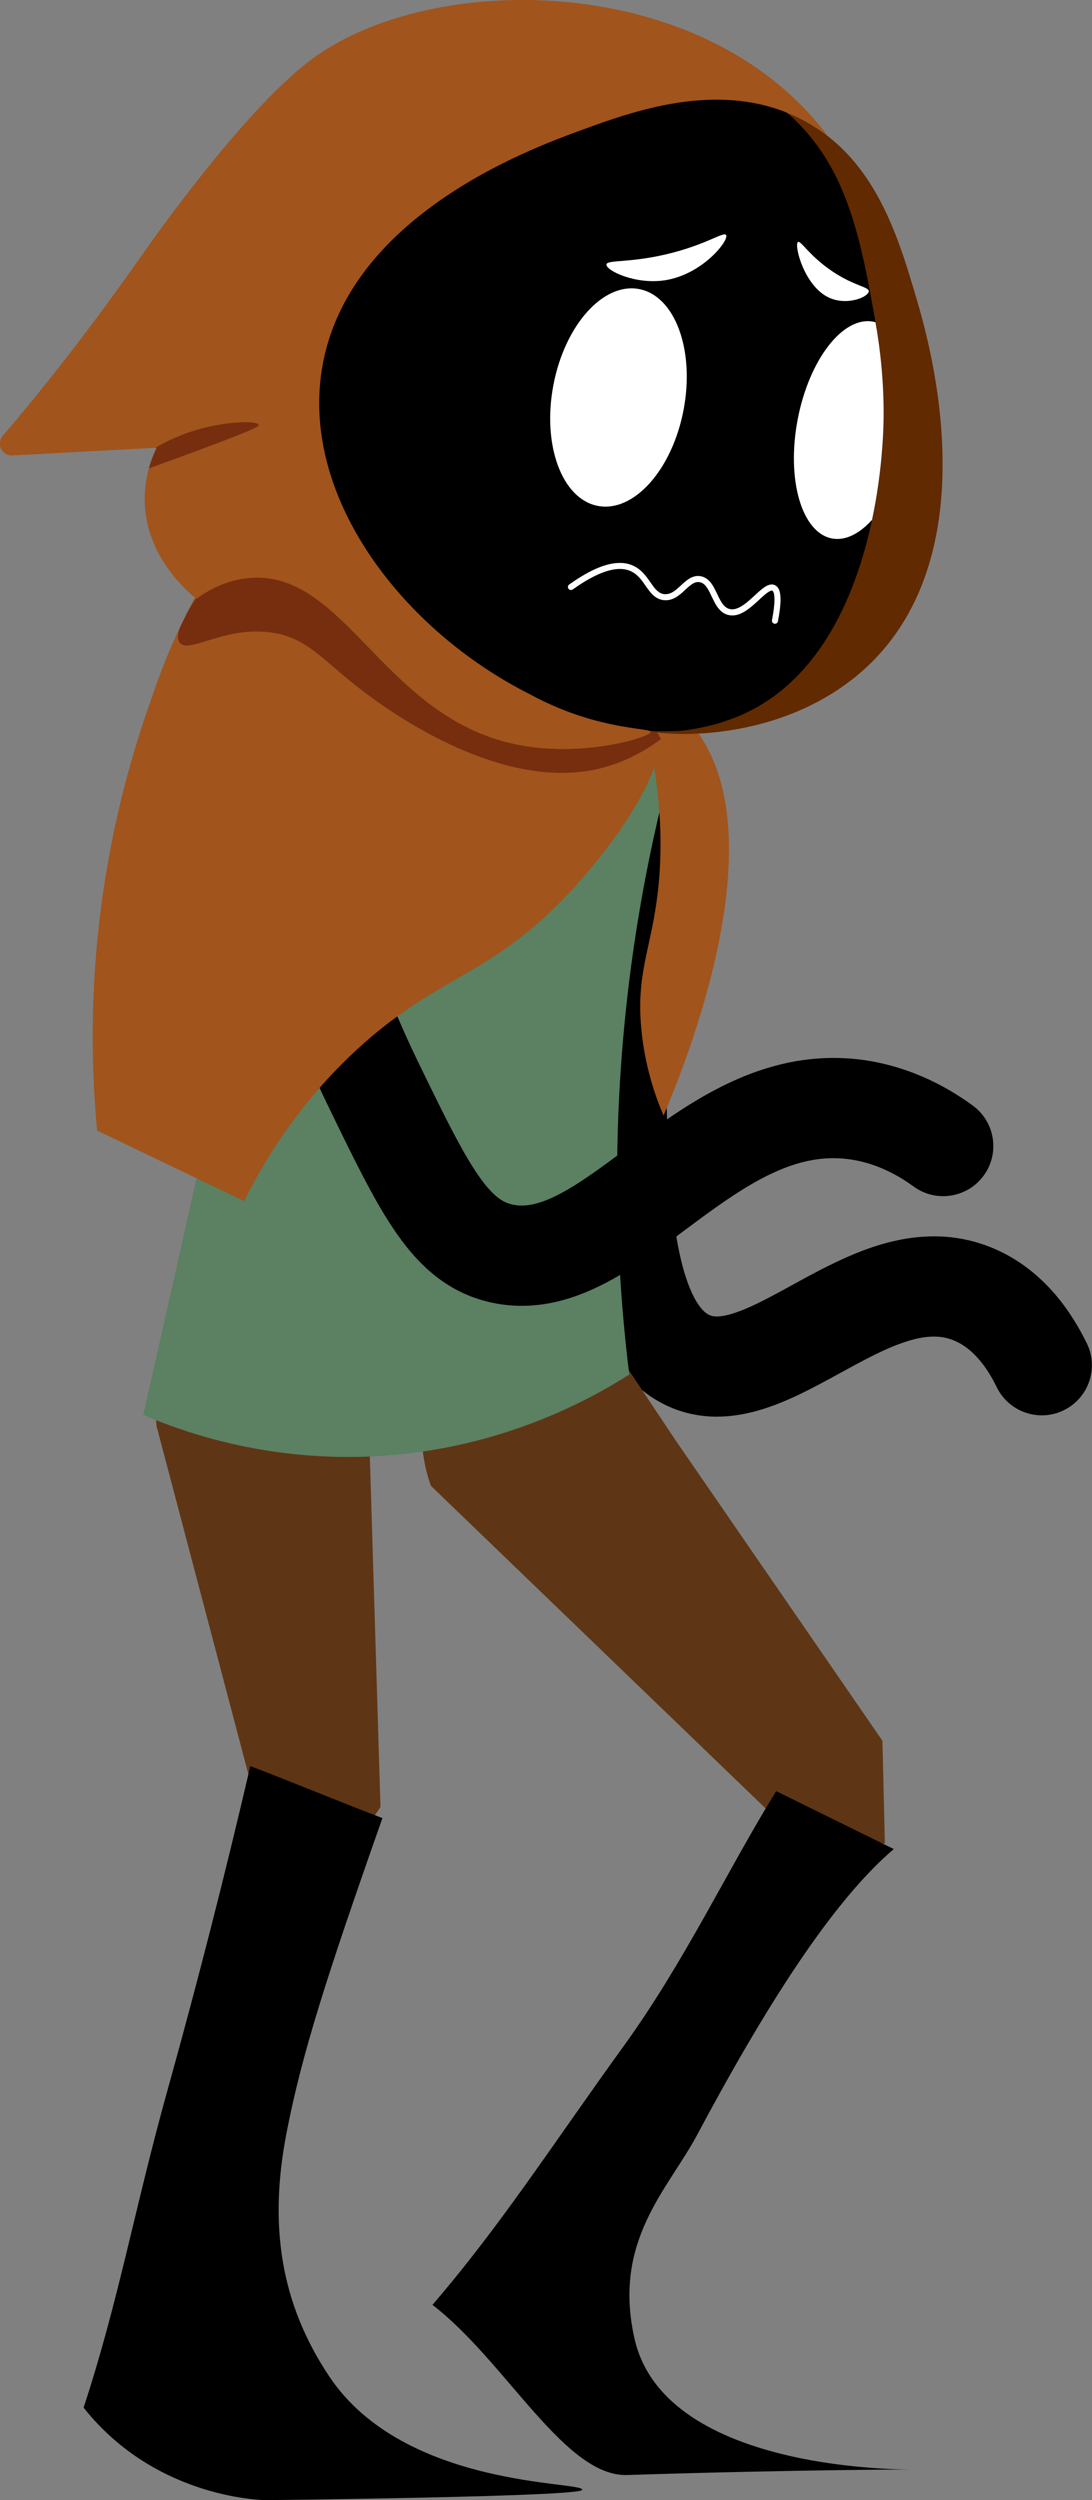 <?xml version="1.0" encoding="UTF-8"?>
<svg id="Layer_2" data-name="Layer 2" xmlns="http://www.w3.org/2000/svg" xmlns:xlink="http://www.w3.org/1999/xlink" viewBox="0 0 185.23 424.05">
  <rect x="0" y="0" width="185.23" height="424.05" fill="#808080" stroke="none"/>
  <defs>
    <style>
      .cls-1 {
        fill: none;
      }

      .cls-2 {
        fill: #5c8062;
      }

      .cls-3 {
        fill: #612a00;
      }

      .cls-4 {
        fill: #772e0f;
      }

      .cls-5 {
        fill: #5e3615;
      }

      .cls-6 {
        fill: #fff;
      }

      .cls-7 {
        fill: #a1541c;
      }

      .cls-8 {
        fill: #8c8c8c;
      }

      .cls-9 {
        clip-path: url(#clippath);
      }
    </style>
    <clipPath id="clippath">
      <path class="cls-1" d="M140.48,23.14c-1.53-1.21-3.22-2.28-5.11-3.2-4.7-2.28-9.56-3.09-14.3-3.03-8.74.1-17.05,3.17-23.13,5.41-8.18,3.02-39.25,14.48-43.35,40.37-3.47,21.83,13.78,44.28,35.4,55.12,2.68,1.45,6.7,3.33,11.85,4.61,5.05,1.26,8.54,1.29,8.55,1.71.03.84-11.7,4.57-23.27,2.04-21.99-4.82-28.5-29.05-44.35-28.18-4.37.24-7.69,2.28-9.45,3.57-1.43-1.14-7.95-6.57-8.71-15.32-.4-4.67,1.01-8.35,1.95-10.3-.31.02-6.98.38-7.3.39-2.43.13-4.86.26-7.3.39-3.28.18-6.57.35-9.85.53-1.77.1-2.81-1.97-1.65-3.32,4.73-5.55,10.82-13.01,17.51-22.15,5.35-7.29,7.17-10.2,11.54-15.99,3.47-4.59,14.63-19.36,23.63-25.93,19.35-14.16,62.22-14.85,84.39,9.71,1.05,1.17,2.03,2.35,2.93,3.57"/>
    </clipPath>
  </defs>
  <g id="step_5">
    <g>
      <path d="M100.32,124.53c-1.99,10.8-4.36,27.44-4.36,47.92,0,.41,0,.82,0,1.23.03,6.44.06,12.97.28,19.3.17,4.75.45,9.38.94,13.81.37,3.32.86,6.52,1.52,9.58,1.01,4.58,2.4,8.87,4.66,12.77,1.13,1.94,2.51,3.79,4.2,5.43,1.69,1.64,3.71,3.05,5.98,4.04,2.65,1.17,5.46,1.68,8.07,1.67,2.25,0,4.36-.35,6.33-.86,3.45-.91,6.51-2.31,9.41-3.78,4.33-2.21,8.35-4.62,11.99-6.33,1.82-.86,3.52-1.53,5.05-1.97,1.53-.44,2.87-.65,4.04-.64,1.27,0,2.34.21,3.55.73.76.33,1.46.76,2.13,1.27,1,.78,1.94,1.78,2.79,2.93.84,1.15,1.58,2.43,2.18,3.67,2.07,4.21,7.16,5.96,11.37,3.89,4.22-2.07,5.96-7.16,3.89-11.37-1.25-2.54-2.97-5.51-5.46-8.4-1.25-1.44-2.69-2.86-4.37-4.16-1.68-1.3-3.59-2.48-5.74-3.41-3.42-1.5-6.99-2.16-10.36-2.15-2.37,0-4.64.31-6.77.8-3.75.86-7.11,2.26-10.22,3.76-2.33,1.12-4.52,2.31-6.57,3.44-3.07,1.69-5.87,3.22-8.2,4.21-1.16.5-2.2.86-3.05,1.08-.86.22-1.52.3-2,.3-.57,0-.87-.08-1.24-.23-.37-.17-.72-.39-1.22-.92-.42-.46-.93-1.16-1.43-2.14-.9-1.71-1.78-4.27-2.45-7.44-1.03-4.76-1.63-10.85-1.93-17.54-.31-6.7-.35-14.01-.38-21.4,0-.39,0-.77,0-1.16,0-19.17,2.22-34.76,4.08-44.85.85-4.62-2.21-9.05-6.82-9.9-4.62-.85-9.05,2.21-9.9,6.82"/>
      <path class="cls-5" d="M150.1,312.69c-.14-5.81-.28-11.63-.42-17.44-11.69-16.98-23.38-33.97-35.08-50.95-4.38-6.57-8.75-13.13-13.13-19.7-11.04-3.51-22.37.5-27.3,8.84-4.83,8.18-1.57,17.24-1.06,18.59,21.17,20.4,42.34,40.81,63.51,61.21,4.49-.19,8.98-.37,13.47-.56Z"/>
      <path d="M73.36,390.93c11.72-13.65,20.3-27.11,32.41-43.86,10.38-14.35,17.62-29.91,25.89-43.27,6.65,3.27,13.3,6.55,19.95,9.82-10.64,9.05-22.04,27.27-33.37,48.5-4.92,9.23-14.39,17.92-10.6,34.59,5.26,23.1,47.76,22.14,47.76,22.14,0,0-19.46,0-49.01.94-10.6.34-20.59-19.31-33.04-28.86Z"/>
      <path class="cls-5" d="M55.04,320.38c3.17-4.63,6.34-9.26,9.5-13.88-.95-31.19-1.89-62.38-2.84-93.57-4.35-.83-14.92-2.2-23.46,3.92-1.59,1.14-7.24,5.08-10.14,12.8-1.95,5.18-1.81,9.76-1.55,12.22,5.79,21.96,11.58,43.92,17.38,65.88,3.71,4.21,7.41,8.42,11.12,12.63Z"/>
      <path d="M14.18,408.37c5.96-18.16,8.67-33.9,14.22-53.8,5.27-18.9,9.93-37.26,14.06-55.02,6.44,2.44,15.97,6.38,22.41,8.82-9.57,27.17-13.66,40-16.25,53.31-3.06,15.7-1.06,28.99,7.25,41.42,12.76,19.07,43.29,17.7,42.89,19.21-.31,1.18-53.63,1.74-53.63,1.74,0,0-18.53,0-30.94-15.68Z"/>
      <path class="cls-2" d="M47.8,87.26c8.78-.58,13.77,11.62,25.25,21.37,7.93,6.73,20.81,13.87,42.43,15.34-4.32,14.82-8.44,33.7-10.07,55.81-1.52,20.64-.48,38.74,1.33,53.36-7.07,4.49-23.07,13.3-45.13,13.94-16.79.49-29.95-3.95-37.31-7.09,3.61-16.02,7.22-32.05,10.83-48.07-2.39-23.96-4.77-47.92-7.16-71.88,1.85-6.5,3.7-13.01,5.55-19.51,3.11-5.94,7.9-12.84,14.27-13.26"/>
      <path d="M37.61,126.67c2.1,16.33,6.86,37.89,18.1,61.02,2.14,4.41,4.04,8.32,5.86,11.82,1.37,2.62,2.69,5.02,4.08,7.23,2.07,3.31,4.28,6.25,7.07,8.73,1.4,1.24,2.94,2.35,4.63,3.25,1.68.91,3.5,1.6,5.36,2.06,1.94.48,3.9.71,5.8.7,3.13,0,6.1-.6,8.81-1.53,4.76-1.64,8.83-4.17,12.69-6.83,2.89-2,5.65-4.11,8.37-6.12,4.07-3.01,8.04-5.76,11.86-7.64,1.91-.94,3.78-1.68,5.62-2.17,1.84-.49,3.64-.75,5.5-.75,1.02,0,2.06.08,3.15.25,2.26.36,4.28,1.07,6.05,1.91,1.77.84,3.26,1.81,4.42,2.65,3.79,2.77,9.11,1.93,11.88-1.86,2.77-3.79,1.93-9.11-1.86-11.88-1.77-1.29-4.17-2.86-7.14-4.27-2.98-1.41-6.55-2.68-10.66-3.34-1.97-.32-3.92-.46-5.83-.46-3.53,0-6.9.51-10.06,1.38-5.53,1.51-10.37,4.04-14.73,6.77-3.27,2.06-6.28,4.25-9.09,6.34-4.21,3.13-8.02,6.01-11.3,7.89-1.63.94-3.12,1.64-4.4,2.06-1.28.43-2.34.6-3.28.6-.58,0-1.13-.06-1.73-.21-.48-.12-.86-.26-1.24-.45-.66-.33-1.36-.83-2.28-1.79-1.37-1.42-3.11-3.93-5.12-7.59-2.02-3.65-4.34-8.4-7.15-14.18-10.25-21.08-14.6-40.77-16.53-55.76-.6-4.66-4.86-7.94-9.52-7.35s-7.94,4.86-7.35,9.52Z"/>
      <path class="cls-7" d="M110.72,118.33c-3.47,1.43,3.4,14.88.66,34.54-1.2,8.61-3.44,12.62-2.6,21.62.59,6.33,2.35,11.4,3.77,14.72,3.79-8.92,19.46-47.58,5.26-65.7-.57-.73-4.8-6.12-7.09-5.17"/>
      <path class="cls-7" d="M111.27,120.77c4.28,7.26-7.51,23.32-16.01,32-12.74,12.99-21.33,12.92-34.68,25.21-10.1,9.3-15.96,19.26-19.19,25.73-8.31-3.99-16.61-7.97-24.92-11.96-1.11-11.9-1.31-27.41,1.78-45.12,1.89-10.85,4.64-20.34,7.5-28.31,1.46-4.39,3.86-10.69,7.78-17.82,3.72-6.77,5.58-10.16,7.61-10.91,9.61-3.53,17.69,22.63,40.62,27.69,7.09,1.56,13.09,1.3,17.85,1.04,5.86-.32,9.84-.64,11.65,2.44"/>
      <path class="cls-8" d="M31.83,103.74c-.63,1.07-1.04,1.95-1.3,2.66.41-.87.84-1.75,1.3-2.66M61.58,92.36c6.56,10.55,16.87,19.66,28.42,25.45.4.22.84.45,1.3.68.82.03,1.62.04,2.39.04,2.14,0,4.12-.1,5.92-.2,1.8-.1,3.42-.2,4.86-.2.37,0,.73,0,1.07.02.52-.21,1.07-.37,1.63-.47-5.22-6.94-14.4-16.33-28.76-21.65-5.95-2.2-11.66-3.29-16.84-3.69"/>
      <path d="M107.18,117.69c-.56.1-1.11.26-1.63.47.79.03,1.51.11,2.16.25-.17-.23-.35-.47-.53-.71"/>
      <path class="cls-4" d="M43.61,97.96c-.27,0-.54,0-.82.02-4.37.24-7.69,2.28-9.45,3.57-.03-.02-.05-.04-.08-.07-.56.83-1.03,1.58-1.42,2.25-.46.9-.89,1.79-1.3,2.66-.52,1.44-.39,2.21-.04,2.64.27.33.66.46,1.17.46,1.08,0,2.69-.59,4.71-1.19,2.01-.59,4.44-1.19,7.15-1.19.71,0,1.43.04,2.17.13,6.34.77,8.83,4.58,15.56,9.75,3.7,2.84,18.91,14.1,34.04,14.1,2.58,0,5.15-.33,7.67-1.08,4.2-1.25,7.3-3.27,9.15-4.66-.74-1.36-2.18-3.88-4.42-6.96-.66-.14-1.38-.21-2.16-.25-.34-.01-.7-.02-1.07-.02-1.44,0-3.06.1-4.86.2-1.8.1-3.77.2-5.92.2-.78,0-1.57-.01-2.39-.04,2.61,1.32,6.17,2.84,10.55,3.93,5.05,1.26,8.54,1.29,8.55,1.71.02.63-6.63,2.91-14.85,2.91-2.69,0-5.56-.24-8.41-.87-21.6-4.74-28.26-28.2-43.53-28.21"/>
      <path class="cls-3" d="M144.43,115.32c-11.8,9.18-26.09,9.21-29.04,9.16h0c-8.5-.15-17.25-2.59-25.38-6.67-21.63-10.84-38.87-33.29-35.4-55.12,4.09-25.89,35.17-37.35,43.35-40.37,4.55-1.68,10.38-3.82,16.68-4.83.51-.08,1.04-.16,1.56-.22h.04c.45-.07.9-.12,1.35-.16l.24-.02c.54-.05,1.08-.09,1.62-.12.54-.03,1.08-.04,1.63-.05,4.74-.07,9.6.74,14.3,3.03,1.89.92,3.58,1.99,5.11,3.2,8.91,6.98,12.23,18.21,14.97,27.5,2.01,6.83,13.47,45.64-11.02,64.68Z"/>
      <path d="M147.92,88.17c-2.31,10.88-7.63,25.46-20.16,32.12-3.66,1.95-7.8,3.15-12.27,3.67h0c-6.82.3-18.26-.21-30.14-6.21-20.76-10.48-38.65-35.57-33.65-59.92,6.29-30.66,41.83-41.43,47.71-43.19,7.82-2.34,14.73-2.95,19.7-3.05,3.85,1.06,9.28,3.14,14.36,7.51,10.28,8.86,12.53,21.49,15.04,35.55,0,0,1.94,10.67,1.18,20.95-.14,1.85-.5,6.66-1.76,12.57Z"/>
      <path class="cls-6" d="M147.92,88.17c-2.13,2.36-4.53,3.59-6.8,3.16-5.14-.98-7.75-10-5.82-20.16,1.93-10.15,7.67-17.59,12.81-16.61.13.02.26.06.39.09,1.3,7.32,1.66,14.51,1.18,20.95-.14,1.85-.5,6.66-1.76,12.57Z"/>
      <ellipse class="cls-6" cx="104.9" cy="67.41" rx="18.72" ry="11.24" transform="translate(19.1 157.89) rotate(-79.24)"/>
      <path class="cls-6" d="M123.16,39.86c.57.86-3.97,6.7-10.39,7.68-5.08.77-10.03-1.7-9.9-2.68.1-.82,3.73-.23,10.11-1.72,6.77-1.59,9.76-3.91,10.18-3.28Z"/>
      <path class="cls-6" d="M135.31,41.09c-.56.74,1.11,7.22,5.06,9.27,3.12,1.62,6.86.06,6.99-.91.11-.82-2.36-.86-6.17-3.42-4.04-2.71-5.47-5.49-5.88-4.94Z"/>
      <path class="cls-6" d="M97.17,99.97c3.76-2.69,6.3-3.47,7.98-3.47.77,0,1.37.16,1.87.39,1.18.55,1.88,1.59,2.61,2.64.37.52.74,1.04,1.21,1.46.47.42,1.07.74,1.8.81.1,0,.19.01.29.01.69,0,1.3-.24,1.82-.56.78-.49,1.4-1.16,2-1.68.3-.26.59-.48.86-.63.28-.15.54-.22.81-.22l.25.02c.46.08.8.33,1.13.77.5.65.89,1.67,1.39,2.62.25.48.54.94.92,1.33.37.39.85.71,1.44.85.22.05.44.08.66.08.79,0,1.53-.31,2.21-.74,1.02-.64,1.94-1.55,2.74-2.28.4-.37.77-.69,1.09-.9.31-.22.57-.31.67-.3l.09.02s.11.06.2.28c.09.22.16.61.16,1.23,0,.78-.12,1.91-.42,3.49-.05.28.13.55.41.6s.55-.13.6-.41c.31-1.63.44-2.81.44-3.69,0-.7-.08-1.2-.23-1.6-.15-.39-.41-.69-.71-.83-.17-.09-.37-.13-.55-.13-.62.02-1.12.36-1.65.77-.79.63-1.64,1.51-2.52,2.23-.88.72-1.78,1.23-2.54,1.22-.14,0-.28-.02-.42-.05-.49-.12-.85-.41-1.2-.87-.52-.69-.91-1.71-1.41-2.65-.25-.47-.53-.92-.91-1.29-.37-.37-.85-.66-1.43-.76-.14-.02-.28-.04-.42-.04-.64,0-1.19.25-1.67.57-.72.49-1.32,1.15-1.94,1.66-.62.52-1.21.86-1.9.86h-.19c-.49-.06-.85-.24-1.21-.56-.54-.47-1.02-1.26-1.61-2.07-.6-.81-1.33-1.67-2.46-2.19-.62-.29-1.38-.49-2.3-.48-2.01,0-4.72.91-8.58,3.66-.23.17-.29.49-.12.72s.49.29.72.12Z"/>
      <path class="cls-7" d="M140.48,23.14c-1.53-1.21-3.22-2.28-5.11-3.2-4.7-2.28-9.56-3.09-14.3-3.03-8.74.1-17.05,3.17-23.13,5.41-8.18,3.02-39.25,14.48-43.35,40.37-3.47,21.83,13.78,44.28,35.4,55.12,2.68,1.45,6.7,3.33,11.85,4.61,5.05,1.26,8.54,1.29,8.55,1.71.03.84-11.7,4.57-23.27,2.04-21.99-4.82-28.5-29.05-44.35-28.18-4.37.24-7.69,2.28-9.45,3.57-1.43-1.14-7.95-6.57-8.71-15.32-.4-4.67,1.01-8.35,1.95-10.3-.31.02-6.98.38-7.3.39-2.43.13-4.86.26-7.3.39-3.28.18-6.57.35-9.85.53-1.77.1-2.81-1.97-1.65-3.32,4.73-5.55,10.82-13.01,17.51-22.15,5.35-7.29,7.17-10.2,11.54-15.99,3.47-4.59,14.63-19.36,23.63-25.93,19.35-14.16,62.22-14.85,84.39,9.71,1.05,1.17,2.03,2.35,2.93,3.57"/>
      <g class="cls-9">
        <path class="cls-4" d="M41.64,71.61c-2.1,0-5.37.41-8.55,1.38-2.52.77-4.84,1.85-6.77,2.96.14,0,.23-.01.26-.01h0c-.42.86-.92,2.04-1.32,3.5,1.15-.41,2.58-.93,4.36-1.58,13.78-5.05,14.33-5.52,14.27-5.79-.07-.29-.92-.46-2.25-.46"/>
      </g>
    </g>
  </g>
</svg>